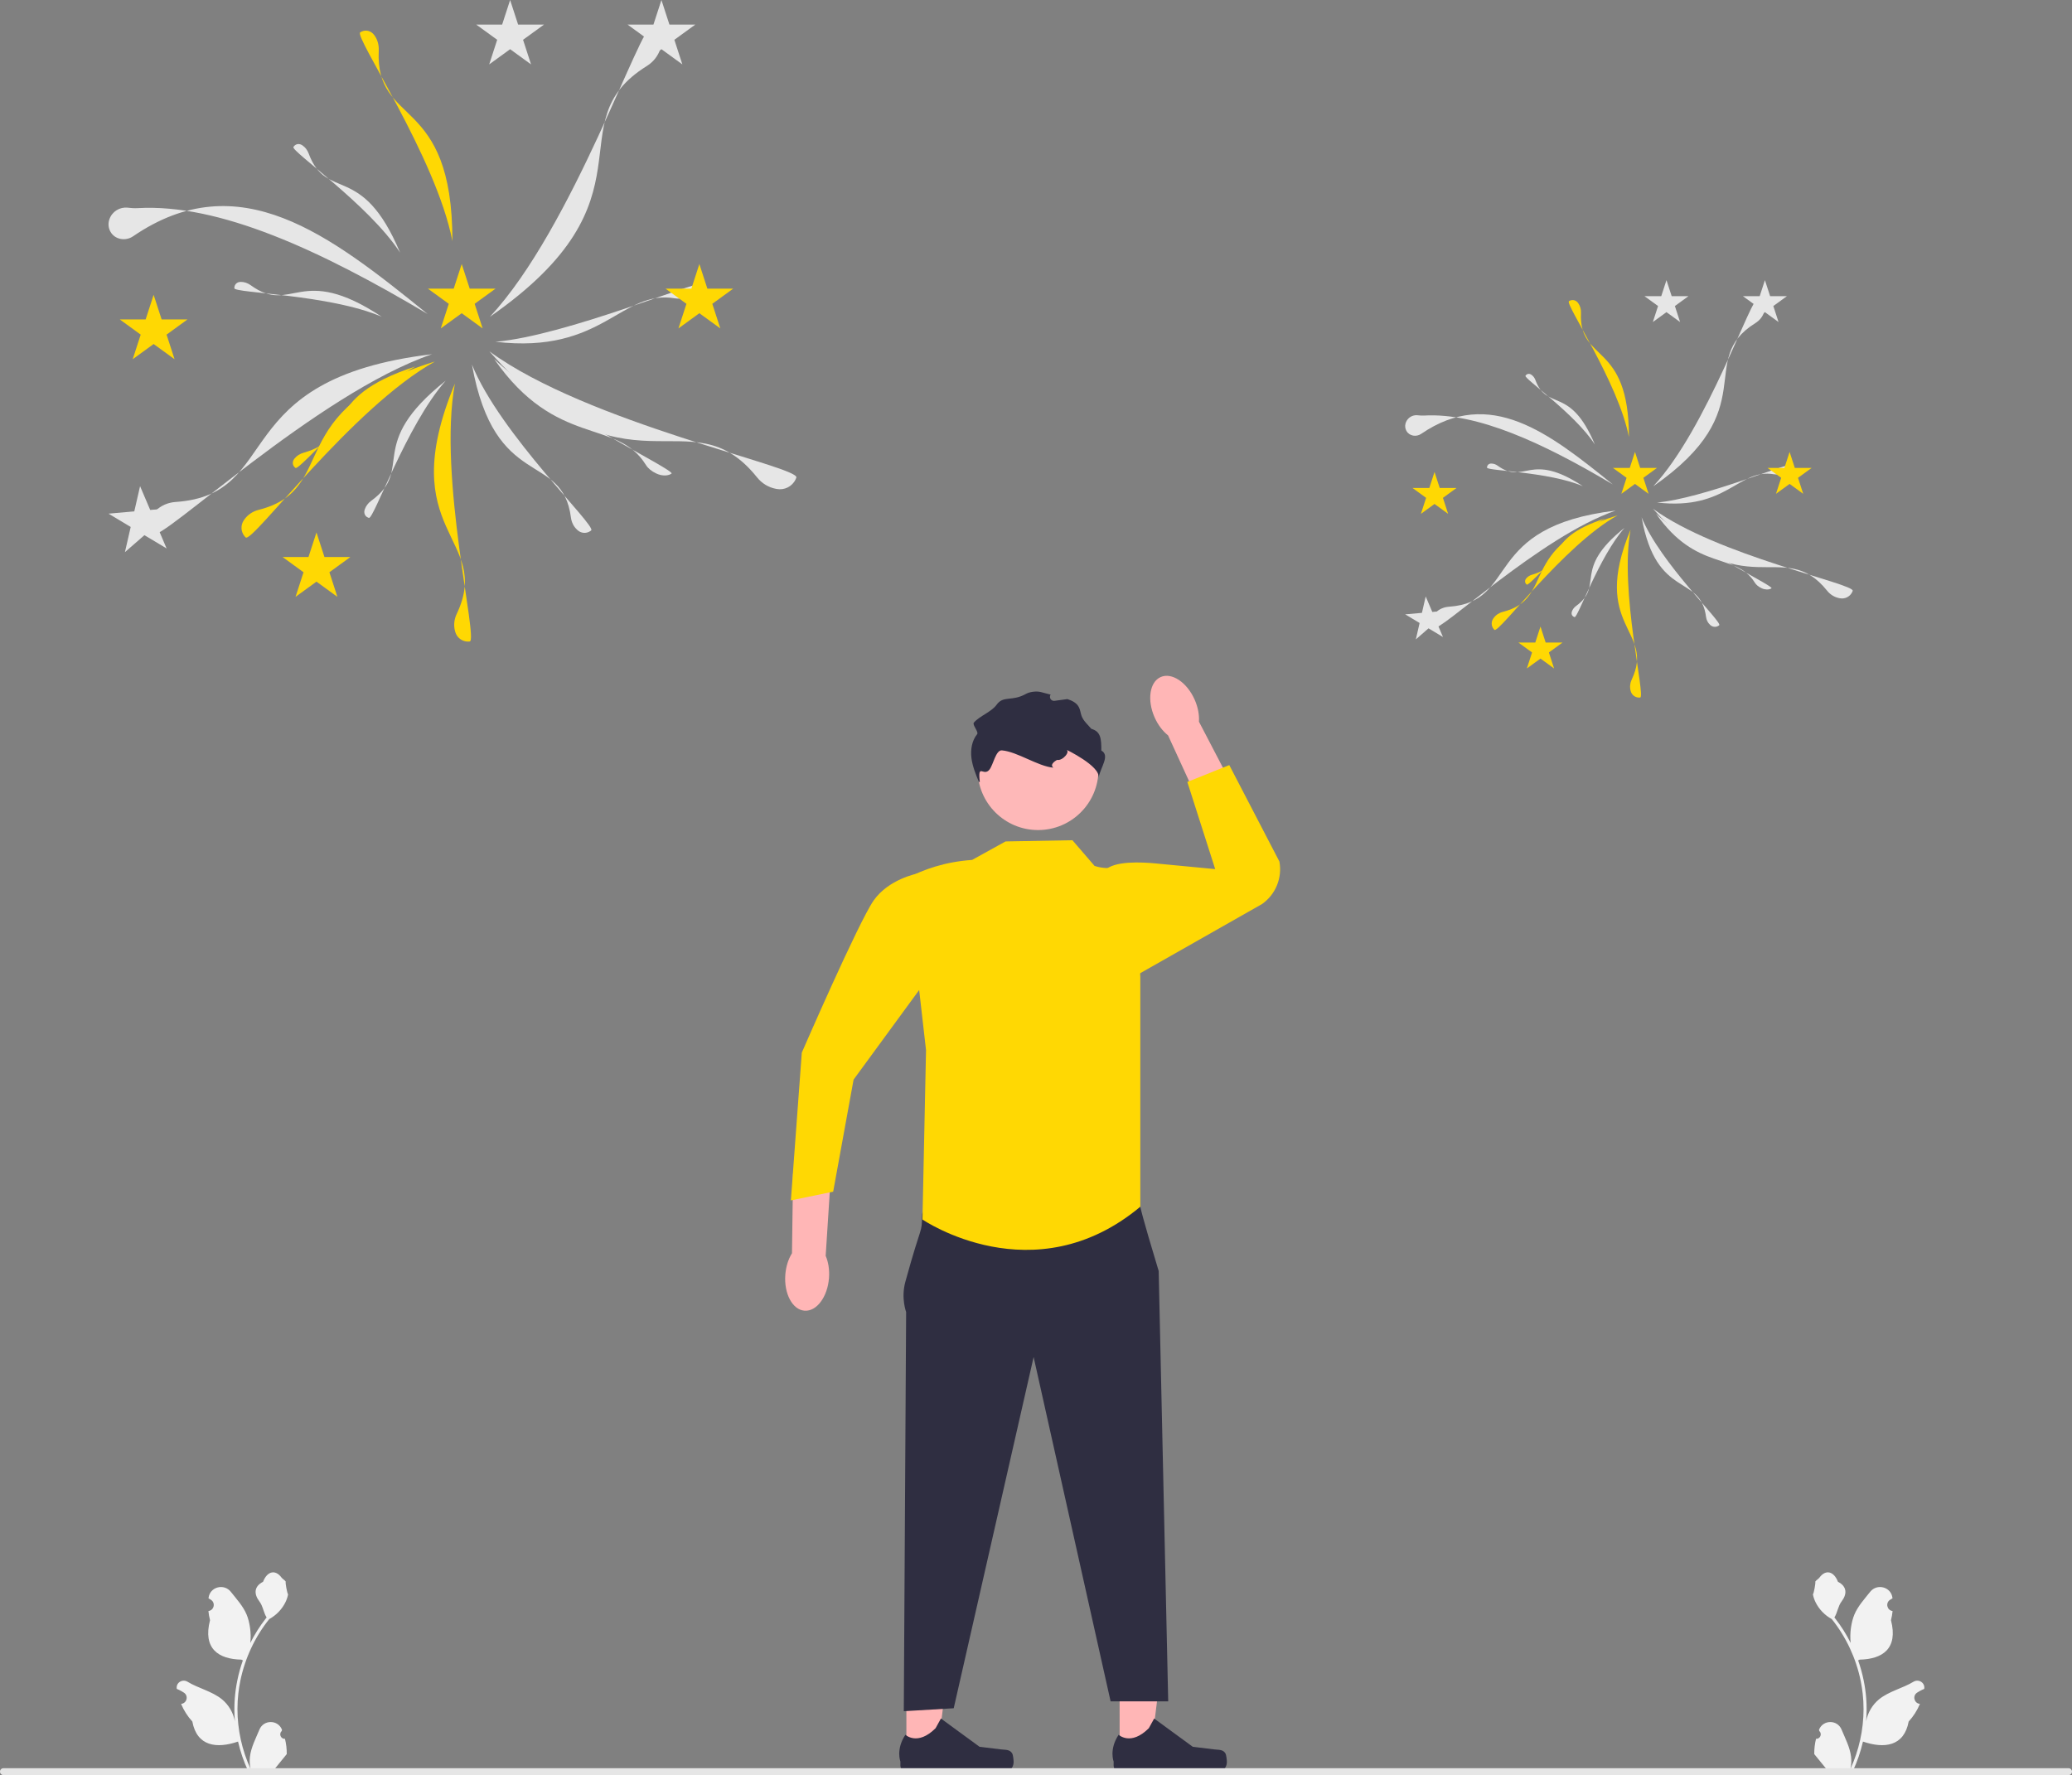 <svg xmlns="http://www.w3.org/2000/svg" width="611.492" height="523.953" viewBox="0 0 611.492 523.953" xmlns:xlink="http://www.w3.org/1999/xlink"><rect x="0" y="0" width="611.492" height="523.953" fill="#808080" stroke="none"/><path d="M84.105,513.252c-1.217,.076-1.89-1.436-.969-2.317l.092-.364-.036-.087c-1.231-2.935-5.402-2.914-6.622,.025-1.083,2.609-2.462,5.222-2.802,7.98-.152,1.218-.084,2.458,.186,3.653-2.538-5.544-3.873-11.597-3.873-17.685,0-1.53,.084-3.059,.255-4.585,.141-1.248,.335-2.488,.586-3.717,1.358-6.643,4.3-12.971,8.542-18.256,2.039-1.115,3.74-2.858,4.768-4.946,.369-.753,.658-1.564,.795-2.389-.232,.03-.875-3.504-.7-3.721-.323-.491-.902-.735-1.256-1.214-1.757-2.382-4.177-1.966-5.441,1.271-2.699,1.362-2.726,3.622-1.069,5.795,1.054,1.383,1.199,3.253,2.123,4.733-.095,.122-.194,.24-.289,.362-1.744,2.237-3.253,4.642-4.525,7.168,.359-2.808-.171-6.19-1.076-8.371-1.03-2.484-2.96-4.577-4.66-6.725-2.042-2.58-6.229-1.454-6.588,1.816l-.01,.095c.252,.142,.5,.294,.741,.454,1.378,.911,.902,3.048-.731,3.3l-.037,.006c.091,.909,.247,1.811,.476,2.698-2.181,8.433,2.527,11.505,9.25,11.643,.148,.076,.293,.152,.441,.225-.681,1.918-1.225,3.885-1.629,5.879-.361,1.762-.613,3.542-.753,5.331-.175,2.256-.16,4.524,.03,6.777l-.011-.08c-.483-2.481-1.83-4.798-3.786-6.404-2.913-2.393-7.03-3.275-10.173-5.198-1.513-.926-3.452,.271-3.188,2.025l.013,.084c.468,.19,.925,.411,1.366,.658,.252,.142,.5,.294,.741,.454,1.378,.911,.902,3.048-.731,3.3l-.037,.006-.076,.011c.803,1.906,1.921,3.676,3.322,5.201,1.364,7.362,7.22,8.061,13.485,5.917h.004c.685,2.983,1.686,5.898,2.972,8.675h10.616c.038-.118,.072-.24,.107-.358-.982,.061-1.971,.004-2.937-.175,.788-.966,1.575-1.941,2.363-2.907,.019-.019,.034-.038,.049-.057,.4-.495,.803-.985,1.202-1.48l0-.001c.025-1.518-.157-3.032-.518-4.501l-0-0-0-0,0,0Z" fill="#f2f2f2"/><path d="M535.947,513.252c1.217,.076,1.89-1.436,.969-2.317l-.092-.364,.036-.087c1.231-2.935,5.402-2.914,6.622,.025,1.083,2.609,2.462,5.222,2.802,7.98,.152,1.218,.084,2.458-.186,3.653,2.538-5.544,3.873-11.597,3.873-17.685,0-1.53-.084-3.059-.255-4.585-.141-1.248-.335-2.488-.586-3.717-1.358-6.643-4.3-12.971-8.542-18.256-2.039-1.115-3.74-2.858-4.768-4.946-.369-.753-.658-1.564-.795-2.389,.232,.03,.875-3.504,.7-3.721,.323-.491,.902-.735,1.256-1.214,1.757-2.382,4.177-1.966,5.441,1.271,2.699,1.362,2.726,3.622,1.069,5.795-1.054,1.383-1.199,3.253-2.123,4.733,.095,.122,.194,.24,.289,.362,1.744,2.237,3.253,4.642,4.525,7.168-.359-2.808,.171-6.19,1.076-8.371,1.03-2.484,2.96-4.577,4.66-6.725,2.042-2.58,6.229-1.454,6.588,1.816l.01,.095c-.253,.142-.5,.294-.741,.454-1.378,.911-.902,3.048,.731,3.3l.037,.006c-.091,.909-.247,1.811-.476,2.698,2.181,8.433-2.527,11.505-9.25,11.643-.148,.076-.293,.152-.441,.225,.681,1.918,1.225,3.885,1.629,5.879,.361,1.762,.613,3.542,.753,5.331,.175,2.256,.16,4.524-.03,6.777l.011-.08c.483-2.481,1.83-4.798,3.786-6.404,2.913-2.393,7.03-3.275,10.173-5.198,1.513-.926,3.452,.271,3.188,2.025l-.013,.084c-.468,.19-.925,.411-1.366,.658-.253,.142-.5,.294-.741,.454-1.378,.911-.902,3.048,.731,3.3l.037,.006,.076,.011c-.803,1.906-1.921,3.676-3.322,5.201-1.364,7.362-7.22,8.061-13.485,5.917h-.004c-.685,2.983-1.686,5.898-2.972,8.675h-10.616c-.038-.118-.072-.24-.107-.358,.982,.061,1.971,.004,2.937-.175-.788-.966-1.575-1.941-2.363-2.907-.019-.019-.034-.038-.05-.057-.4-.495-.803-.985-1.202-1.48l-0-.001c-.025-1.518,.157-3.032,.518-4.501l0-0v-0l0,0Z" fill="#f2f2f2"/><g><polygon points="330.425 517.749 339.537 517.748 343.872 482.6 330.423 482.601 330.425 517.749" fill="#ffb6b6"/><path d="M361.645,517.542h0c.284,.478,.433,2.02,.433,2.576h0c0,1.708-1.385,3.093-3.093,3.093h-28.22c-1.165,0-2.11-.945-2.11-2.11v-1.175s-1.396-3.531,1.478-7.883c0,0,3.572,3.408,8.91-1.93l1.574-2.852,11.394,8.333,6.315,.777c1.382,.17,2.607-.026,3.317,1.171h-0Z" fill="#2f2e41"/></g><g><polygon points="267.493 517.749 276.605 517.748 280.94 482.6 267.491 482.601 267.493 517.749" fill="#ffb6b6"/><path d="M298.713,517.542h0c.284,.478,.433,2.02,.433,2.576h0c0,1.708-1.385,3.093-3.093,3.093h-28.22c-1.165,0-2.11-.945-2.11-2.11v-1.175s-1.396-3.531,1.478-7.883c0,0,3.572,3.408,8.91-1.93l1.574-2.852,11.394,8.333,6.315,.777c1.382,.17,2.607-.026,3.317,1.171h-0Z" fill="#2f2e41"/></g><path id="b-290" d="M1.018,523.953H610.474c.562,0,1.018-.456,1.018-1.018s-.456-1.018-1.018-1.018H1.018c-.562,0-1.018,.456-1.018,1.018s.456,1.018,1.018,1.018Z" fill="#e6e6e6"/><path id="c-291" d="M333.149,351.75l3.377,4.442s.306,2.074,5.428,18.974l2.81,127.022h-17l-22.719-101.633-23.582,103.671-14.735,.869,.691-117.833s-1.552-4.1-.232-8.906c5.052-18.391,4.76-13.543,4.968-19.838,.263-7.982,60.994-6.768,60.994-6.768Z" fill="#2f2e41"/><circle id="d" cx="306.353" cy="227.172" r="17.837" fill="#feb8b8"/><path id="e-292" d="M296.763,248.365l-9.87,5.455c-8.235,.596-14.14,2.787-19.388,5.429l5.787,50.738-1.053,49.978s32.819,22.483,64.289-3.774v-67.908l-1.477-27.006c-.172-3.149-2.957-5.592-6.083-5.178-1.785,.236-3.841,.191-5.941-.509l-6.532-7.581-19.73,.356v-0Z" fill="#ffd803"/><g><path d="M352.567,206.509c.995,2.245,1.401,4.528,1.269,6.508l10.833,20.786-10.042,4.865-9.907-21.609c-1.556-1.231-2.975-3.065-3.971-5.31-2.274-5.128-1.472-10.459,1.792-11.906s7.752,1.537,10.026,6.666h0v0Z" fill="#ffb6b6"/><path id="f-293" d="M323.026,255.59l2.988,1.367c2.742-2.947,11-2.483,15.007-2.101l17.609,1.679-8.223-25.725,12.379-4.982,14.792,28.467c.895,4.829-1.113,9.736-5.136,12.554l-37.74,21.432-4.387-29.357-7.29-3.334v-0Z" fill="#ffd803"/></g><g><path d="M231.763,376.255c.188-2.448,.913-4.651,1.968-6.332l.318-23.437,11.148,.477-1.522,23.723c.786,1.822,1.166,4.11,.978,6.558-.429,5.593-3.663,9.906-7.222,9.633s-6.097-5.029-5.667-10.622h0l0-0,0,0Z" fill="#ffb6b6"/><path id="g-294" d="M275.766,265.66l-5.123-7.781s-8.355,1.595-12.794,7.894-21.22,44.934-21.22,44.934l-3.222,43.613,12.481-2.571,6.022-33.076,19.365-26.462,4.491-26.552-0,0Z" fill="#ffd803"/></g><path d="M324.19,229.538c.67-3.4-9.669-8.349-9.65-8.343,1.605,.512-.919,3.453-2.568,3.106,0,0-2.422,1.232-1.102,2.292-4.55-.39-10.629-4.714-15.179-5.104-1.83-.16-2.539,4.253-3.689,5.683-1.74,2.19-3.485-2.165-2.841,3.637h-.26c-.95-2.29-1.9-4.62-2.21-7.08-.3-2.46,.12-5.11,1.69-7.03,.52-.65-1.523-2.79-.973-3.41,1.75-2.01,5.143-3.11,6.703-5.26,2.065-2.848,4.414-.838,8.714-3.233,1.125-.627,3.08-.852,4.326-.527l2.91,.76h0c-.567,.851,.135,1.973,1.148,1.835l3.792-.515c1.43,.46,2.79,1.14,3.43,2.45,.39,.78,.46,1.69,.76,2.51,.55,1.51,1.85,2.6,2.89,3.82,2.796,.814,2.946,2.904,2.946,6.409,2.606,1.462-.113,4.73-.836,8v0Z" fill="#2f2e41"/><g><path d="M32.306,64.669h0c.812-2.28,3.076-3.625,5.381-3.367,.961,.108,1.921,.193,2.886,.137,24.07-1.416,53.882,12.366,85.619,31.24h0c-29.053-23.508-55.643-44.304-86.917-22.933-2.234,1.526-5.399,.987-6.698-1.386-.522-.953-.711-2.096-.399-3.274,.037-.139,.08-.278,.129-.416h-0v-0Z" fill="#e6e6e6"/><path d="M192.839,8.282h0c1.984,1.265,2.8,3.67,2.139,5.815l-.075,.242c-.663,2.153-2.106,3.961-4.018,5.152-27.369,17.038,4.319,38.844-46.334,74.04v-0c24.528-26.247,44.704-87.029,47.768-85.539,.177,.086,.35,.183,.52,.291h0Z" fill="#e6e6e6"/><path d="M234.79,141.519h0c-1.02,2.12-3.312,3.216-5.52,2.814l-.249-.045c-2.216-.403-4.183-1.621-5.592-3.378-20.167-25.153-38.056,8.899-79.016-37.218h0c28.973,21.239,91.72,34.057,90.605,37.277-.064,.185-.14,.369-.227,.551v0h0Z" fill="#e6e6e6"/><path d="M197.929,139.947h0c-1.05,.583-2.744,.501-4.112-.131l-.154-.071c-1.373-.634-2.435-1.524-3.036-2.497-8.596-13.927-26.443-4.889-44.803-31.289h0c15.051,14.354,53.665,32.849,52.353,33.828-.076,.056-.158,.11-.248,.16h0Z" fill="#e6e6e6"/><path d="M206.212,84.398h0c-.26,1.173-1.444,2.387-2.824,2.992l-.156,.068c-1.385,.608-2.755,.813-3.882,.618-16.125-2.796-21.189,16.558-53.125,12.806h0c20.724-1.754,60.168-18.407,60.032-16.775-.008,.094-.023,.191-.045,.292h0Z" fill="#e6e6e6"/><path d="M44.832,157.144h0c-1.158-2.048-.749-4.556,.842-6.138l.179-.179c1.596-1.589,3.72-2.508,5.967-2.661,32.165-2.191,14.428-36.322,75.676-43.611v0c-33.981,11.655-80.336,55.845-82.342,53.09-.116-.159-.223-.326-.322-.501v0Z" fill="#e6e6e6"/><path d="M174.185,156.776h0c-1.19,.794-2.717,.636-3.733-.289l-.115-.104c-1.02-.928-1.656-2.207-1.836-3.592-2.568-19.821-22.453-7.555-29.222-45.181h0c8.343,20.587,36.777,47.602,35.195,48.948-.091,.078-.188,.15-.289,.218h0Z" fill="#e6e6e6"/><path d="M138.161,189.377h0c-1.822,.015-3.357-1.21-3.816-2.891l-.052-.19c-.462-1.687-.271-3.481,.483-5.069,10.796-22.736-18.978-23.543-.521-68.014h0c-5.11,27.547,6.989,75.808,4.367,76.134-.151,.019-.305,.029-.461,.03h0Z" fill="#ffd803"/><path d="M72.195,158.306h0c-1.174-1.394-1.209-3.357-.208-4.784l.113-.161c1.004-1.432,2.507-2.43,4.212-2.862,24.396-6.19,6.023-29.634,52.045-43.789v0c-24.474,13.638-53.921,53.742-55.845,51.931-.111-.104-.217-.216-.317-.335h0Z" fill="#ffd803"/><path d="M86.998,137.952h0c-.743-.694-.763-1.738-.126-2.539l.072-.09c.638-.804,1.592-1.397,2.673-1.698,15.47-4.304,3.852-16.029,33.037-25.467h0c-15.527,8.273-34.237,30.845-35.455,29.96-.07-.051-.137-.106-.201-.165h0Z" fill="#ffd803"/><path d="M108.632,152.785h0c-.939-.389-1.325-1.359-1.01-2.332l.035-.11c.315-.977,.999-1.868,1.906-2.529,12.971-9.465-2.027-16.36,21.98-35.453h0c-11.63,13.202-21.213,40.909-22.664,40.508-.084-.023-.166-.051-.246-.084h0Z" fill="#e6e6e6"/><polygon points="45.34 87.024 47.699 94.285 55.334 94.285 49.157 98.772 51.517 106.033 45.34 101.546 39.164 106.033 41.523 98.772 35.346 94.285 42.981 94.285 45.34 87.024" fill="#ffd803"/><polygon points="150.548 0 152.907 7.261 160.542 7.261 154.365 11.748 156.725 19.009 150.548 14.522 144.372 19.009 146.731 11.748 140.554 7.261 148.189 7.261 150.548 0" fill="#e6e6e6"/><polygon points="206.399 77.932 208.758 85.193 216.393 85.193 210.217 89.68 212.576 96.941 206.399 92.454 200.223 96.941 202.582 89.68 196.406 85.193 204.04 85.193 206.399 77.932" fill="#ffd803"/><polygon points="93.398 157.162 95.757 164.423 103.392 164.423 97.215 168.911 99.575 176.172 93.398 171.684 87.222 176.172 89.581 168.911 83.404 164.423 91.039 164.423 93.398 157.162" fill="#ffd803"/><polygon points="136.261 77.932 138.62 85.193 146.254 85.193 140.078 89.68 142.437 96.941 136.261 92.454 130.084 96.941 132.443 89.68 126.267 85.193 133.901 85.193 136.261 77.932" fill="#ffd803"/><polygon points="195.204 0 197.563 7.261 205.197 7.261 199.021 11.748 201.38 19.009 195.204 14.522 189.027 19.009 191.386 11.748 185.21 7.261 192.844 7.261 195.204 0" fill="#e6e6e6"/><polygon points="41.339 143.502 44.331 150.526 51.935 149.851 46.18 154.867 49.171 161.891 42.622 157.967 36.867 162.983 38.575 155.542 32.026 151.618 39.631 150.943 41.339 143.502" fill="#e6e6e6"/><path d="M106.65,9.354h0c1.377-.678,2.925-.221,3.801,1.008l.099,.139c.88,1.232,1.298,2.792,1.225,4.386-1.05,22.825,21.779,12.622,21.741,56.295h-0c-4.771-24.743-29.091-60.405-27.206-61.634,.109-.071,.222-.135,.34-.193h0Z" fill="#ffd803"/><path d="M86.741,43.185h0c.61-.762,1.612-.867,2.43-.329l.092,.061c.821,.54,1.464,1.396,1.835,2.397,5.309,14.329,15.697,2.334,26.98,29.258h0c-9.128-14.056-32.239-29.954-31.481-31.183,.044-.071,.092-.139,.144-.204h0Z" fill="#e6e6e6"/><path d="M69.168,84.835h0c.084-.973,.858-1.617,1.837-1.625l.11-.001c.983-.008,1.993,.347,2.858,.972,12.379,8.959,14.344-6.787,38.693,9.319h0c-15.402-6.609-43.451-6.973-43.504-8.416-.003-.083-.001-.166,.006-.25h0Z" fill="#e6e6e6"/></g><g><path d="M414.878,124.763h0c.528-1.483,2.001-2.359,3.501-2.191,.625,.07,1.25,.126,1.878,.089,15.661-.921,35.058,8.046,55.707,20.326h0c-18.903-15.295-36.204-28.826-56.552-14.921-1.453,.993-3.513,.642-4.358-.902-.34-.62-.462-1.364-.26-2.13,.024-.09,.052-.181,.084-.271h0Z" fill="#e6e6e6"/><path d="M519.327,88.076h0c1.291,.823,1.822,2.388,1.392,3.783l-.049,.157c-.431,1.401-1.37,2.577-2.615,3.352-17.807,11.086,2.81,25.273-30.147,48.173h0c15.959-17.077,29.086-56.624,31.08-55.655,.115,.056,.228,.119,.338,.189h0Z" fill="#e6e6e6"/><path d="M546.622,174.764h0c-.664,1.379-2.155,2.093-3.591,1.831l-.162-.029c-1.442-.262-2.722-1.055-3.639-2.198-13.121-16.365-24.761,5.79-51.411-24.215h0c18.851,13.819,59.677,22.159,58.951,24.254-.042,.121-.091,.24-.148,.358h0Z" fill="#e6e6e6"/><path d="M522.639,173.742h0c-.683,.379-1.786,.326-2.675-.085l-.1-.046c-.893-.413-1.585-.992-1.975-1.625-5.593-9.061-17.205-3.181-29.151-20.358h0c9.793,9.339,34.916,21.373,34.063,22.01-.049,.037-.103,.071-.161,.104h0Z" fill="#e6e6e6"/><path d="M528.028,137.6h0c-.169,.763-.939,1.553-1.837,1.947l-.101,.044c-.901,.395-1.793,.529-2.526,.402-10.492-1.819-13.786,10.773-34.565,8.332h0c13.484-1.141,39.147-11.976,39.059-10.915-.005,.061-.015,.124-.029,.19h0Z" fill="#e6e6e6"/><path d="M423.028,184.931h0c-.753-1.333-.487-2.964,.548-3.994l.117-.116c1.038-1.034,2.42-1.632,3.882-1.732,20.928-1.425,9.387-23.633,49.238-28.375h0c-22.109,7.583-52.27,36.335-53.575,34.542-.075-.103-.145-.212-.21-.326h0Z" fill="#e6e6e6"/><path d="M507.19,184.691h0c-.774,.516-1.768,.413-2.429-.188l-.075-.068c-.664-.604-1.078-1.436-1.194-2.337-1.671-12.896-14.609-4.916-19.013-29.396h0c5.428,13.395,23.928,30.972,22.899,31.847-.059,.05-.122,.098-.188,.142h0Z" fill="#e6e6e6"/><path d="M483.751,205.903h0c-1.186,.01-2.184-.787-2.483-1.881l-.034-.123c-.301-1.098-.177-2.265,.314-3.298,7.025-14.793-12.348-15.318-.339-44.253h0c-3.325,17.923,4.547,49.323,2.841,49.536-.098,.012-.198,.019-.3,.02h0Z" fill="#ffd803"/><path d="M440.832,185.687h0c-.764-.907-.787-2.184-.135-3.112l.073-.105c.654-.932,1.631-1.581,2.74-1.862,15.873-4.027,3.919-19.281,33.863-28.491h0c-15.924,8.873-35.083,34.967-36.335,33.788-.072-.068-.141-.141-.206-.218h0Z" fill="#ffd803"/><path d="M450.463,172.444h0c-.483-.451-.496-1.131-.082-1.652l.047-.059c.415-.523,1.036-.909,1.739-1.105,10.065-2.8,2.506-10.429,21.495-16.57h0c-10.103,5.383-22.276,20.069-23.068,19.493-.046-.033-.089-.069-.131-.108h0Z" fill="#ffd803"/><path d="M464.539,182.095h0c-.611-.253-.862-.884-.657-1.518l.023-.071c.205-.636,.65-1.215,1.24-1.645,8.439-6.159-1.319-10.645,14.301-23.067h0c-7.567,8.59-13.802,26.617-14.746,26.356-.054-.015-.108-.033-.16-.055h0Z" fill="#e6e6e6"/><polygon points="423.359 139.308 424.894 144.032 429.861 144.032 425.842 146.952 427.377 151.676 423.359 148.756 419.34 151.676 420.875 146.952 416.856 144.032 421.824 144.032 423.359 139.308" fill="#ffd803"/><polygon points="491.811 82.687 493.346 87.411 498.313 87.411 494.295 90.331 495.829 95.055 491.811 92.135 487.792 95.055 489.327 90.331 485.309 87.411 490.276 87.411 491.811 82.687" fill="#e6e6e6"/><polygon points="528.15 133.392 529.685 138.116 534.652 138.116 530.633 141.036 532.168 145.76 528.15 142.841 524.131 145.76 525.666 141.036 521.647 138.116 526.615 138.116 528.15 133.392" fill="#ffd803"/><polygon points="454.627 184.943 456.162 189.667 461.129 189.667 457.111 192.587 458.646 197.311 454.627 194.391 450.608 197.311 452.143 192.587 448.125 189.667 453.092 189.667 454.627 184.943" fill="#ffd803"/><polygon points="482.515 133.392 484.05 138.116 489.017 138.116 484.999 141.036 486.534 145.76 482.515 142.841 478.496 145.76 480.031 141.036 476.013 138.116 480.98 138.116 482.515 133.392" fill="#ffd803"/><polygon points="520.865 82.687 522.4 87.411 527.368 87.411 523.349 90.331 524.884 95.055 520.865 92.135 516.847 95.055 518.382 90.331 514.363 87.411 519.33 87.411 520.865 82.687" fill="#e6e6e6"/><polygon points="420.755 176.055 422.702 180.625 427.65 180.185 423.905 183.449 425.851 188.019 421.59 185.466 417.845 188.73 418.957 183.888 414.696 181.335 419.644 180.896 420.755 176.055" fill="#e6e6e6"/><path d="M463.249,88.773h0c.896-.441,1.903-.144,2.473,.656l.064,.09c.573,.802,.845,1.816,.797,2.854-.683,14.851,14.17,8.212,14.146,36.628h0c-3.104-16.099-18.928-39.302-17.701-40.102,.071-.046,.144-.088,.221-.126h0Z" fill="#ffd803"/><path d="M450.295,110.785h0c.397-.496,1.049-.564,1.581-.214l.06,.039c.534,.351,.952,.908,1.194,1.56,3.454,9.323,10.213,1.518,17.554,19.037h0c-5.939-9.146-20.976-19.489-20.483-20.289,.028-.046,.06-.09,.094-.133h0Z" fill="#e6e6e6"/><path d="M438.862,137.884h0c.054-.633,.558-1.052,1.195-1.057l.072-.001c.639-.005,1.296,.225,1.859,.633,8.055,5.829,9.333-4.416,25.175,6.063h0c-10.021-4.3-28.271-4.537-28.305-5.476-.002-.054-.001-.108,.004-.162h0Z" fill="#e6e6e6"/></g></svg>